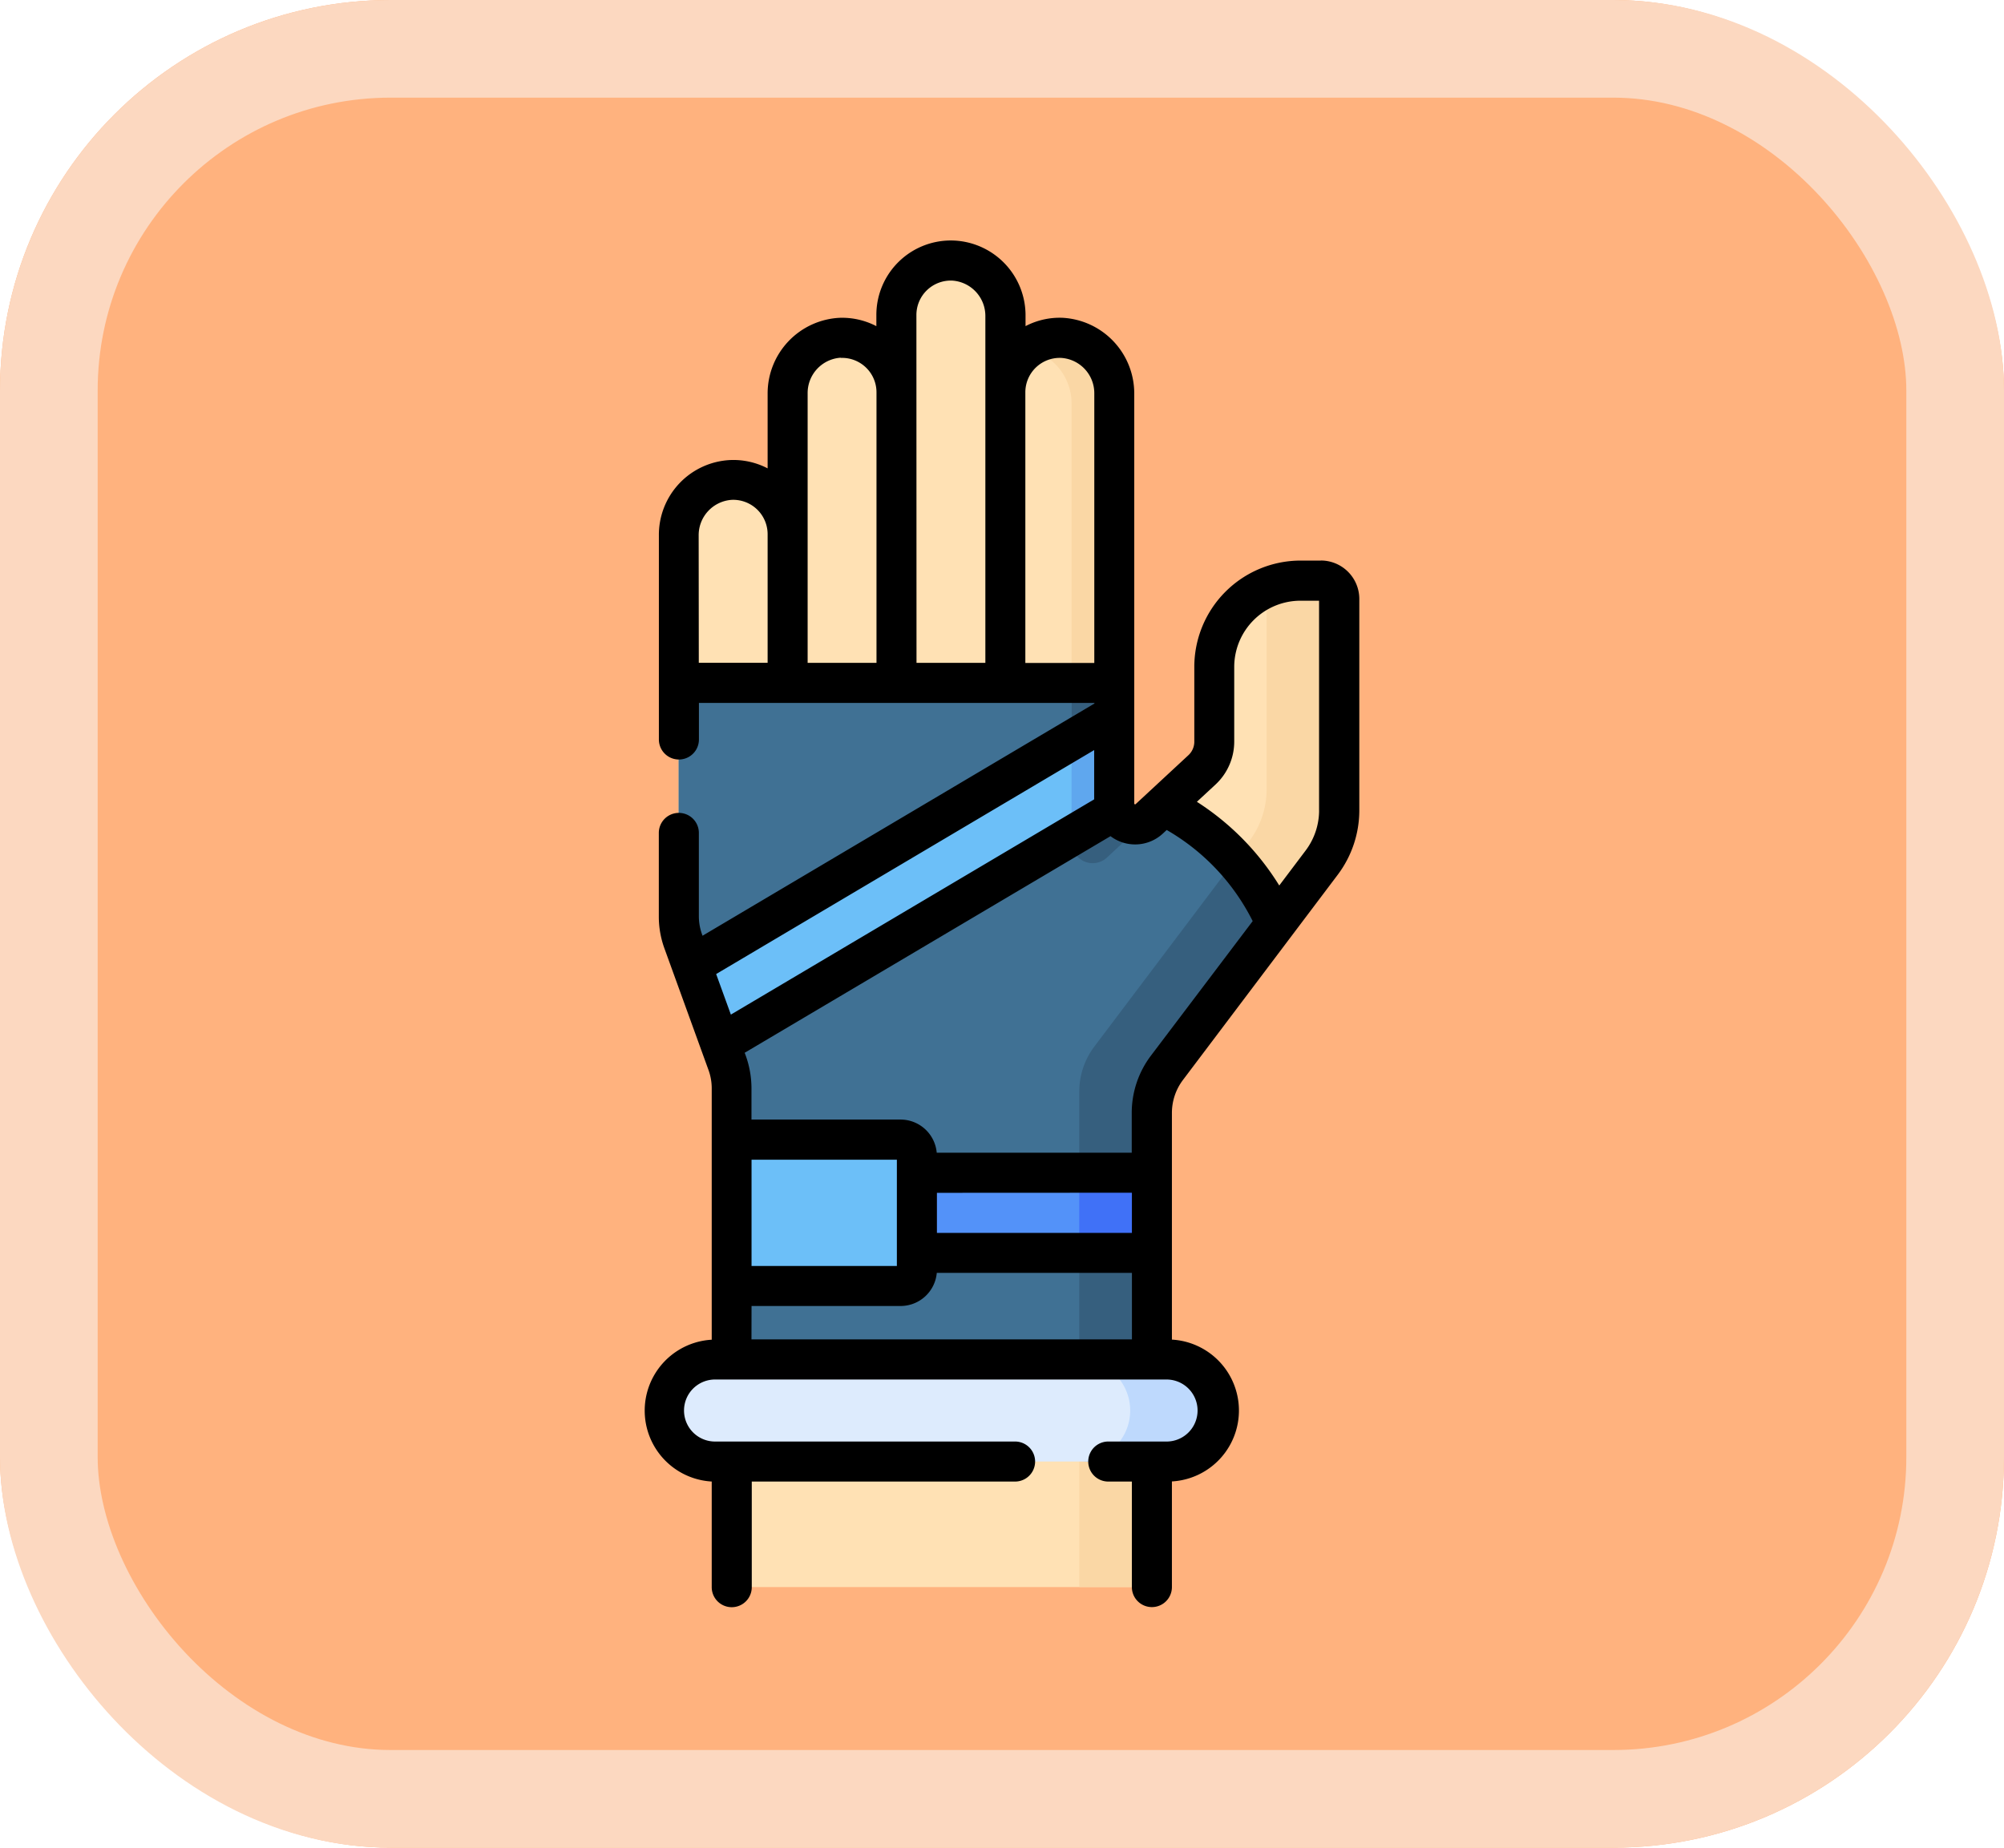 <svg xmlns="http://www.w3.org/2000/svg" width="61.554" height="56.767" viewBox="0 0 61.554 56.767">
  <g id="Grupo_1103524" data-name="Grupo 1103524" transform="translate(-334.621 -1399.423)">
    <g id="Rectángulo_401341" data-name="Rectángulo 401341" transform="translate(334.621 1399.423)" fill="#ffb27e" stroke="#fcd8c0" stroke-width="3">
      <rect width="61.554" height="56.767" rx="12" stroke="none"/>
      <rect x="1.5" y="1.5" width="58.554" height="53.767" rx="10.5" fill="none"/>
    </g>
    <g id="entablillar" transform="translate(232.243 1406.813)">
      <g id="Grupo_1104072" data-name="Grupo 1104072" transform="translate(122.796 0.615)">
        <g id="Grupo_1104071" data-name="Grupo 1104071" transform="translate(0)">
          <path id="Trazado_885252" data-name="Trazado 885252" d="M154.6,17.335h-.622a2.649,2.649,0,0,0-2.649,2.649v2.3a1.182,1.182,0,0,1-.379.867l-1.617,1.5a.644.644,0,0,1-1.082-.472V11.59a1.7,1.7,0,0,0-1.611-1.711A1.672,1.672,0,0,0,144.9,11.55V9.215A1.7,1.7,0,0,0,143.293,7.5a1.672,1.672,0,0,0-1.733,1.671V11.55a1.672,1.672,0,0,0-1.733-1.671,1.7,1.7,0,0,0-1.611,1.711v4.324a1.672,1.672,0,0,0-1.733-1.671,1.7,1.7,0,0,0-1.611,1.711v11.7a2.254,2.254,0,0,0,.135.767l1.354,3.739a2.253,2.253,0,0,1,.135.767V47.849a.41.41,0,0,0,.41.41H149a.41.41,0,0,0,.41-.41V33.688a2.29,2.29,0,0,1,.462-1.379L154.626,26a2.657,2.657,0,0,0,.535-1.6V17.9A.566.566,0,0,0,154.6,17.335Z" transform="translate(-134.445 -7.503)" fill="#ffe1b4"/>
          <path id="Trazado_885253" data-name="Trazado 885253" d="M266.667,38.483V51.955a.644.644,0,0,0,1.082.472l1.208-1.119a.644.644,0,0,1-.982-.547V38.171a1.7,1.7,0,0,0-1.611-1.711,1.665,1.665,0,0,0-1.072.339A1.707,1.707,0,0,1,266.667,38.483Z" transform="translate(-254.171 -34.084)" fill="#fad7a5"/>
          <path id="Trazado_885254" data-name="Trazado 885254" d="M292.37,127.4h-.622a2.638,2.638,0,0,0-1.135.255.563.563,0,0,1,.093.31v5.843a2.657,2.657,0,0,1-.535,1.6l-4.758,6.31a2.289,2.289,0,0,0-.462,1.379v15.227h1.82a.41.41,0,0,0,.41-.41V143.755a2.29,2.29,0,0,1,.462-1.379l4.758-6.31a2.657,2.657,0,0,0,.535-1.6v-6.5A.566.566,0,0,0,292.37,127.4Z" transform="translate(-272.218 -117.57)" fill="#fad7a5"/>
          <path id="Trazado_885255" data-name="Trazado 885255" d="M149.777,169.491l-.448.415a.645.645,0,0,1-1.048-.265c-.021-.064-1.772,0-1.772-.071l1.739-2.853v-.984H134.869v7.174a2.256,2.256,0,0,0,.135.767l.266.734.682.648.2,1.775.211.582a2.252,2.252,0,0,1,.135.767v1.587l.82,2.249-.82,2.249v3.487h12.913v-4.5l-.82-1.231.82-1.231v-1.842a2.29,2.29,0,0,1,.462-1.379l3.335-4.423A7.353,7.353,0,0,0,149.777,169.491Z" transform="translate(-134.444 -152.757)" fill="#407194"/>
          <path id="Trazado_885256" data-name="Trazado 885256" d="M289.739,232.011l-4.328,5.74a2.29,2.29,0,0,0-.461,1.379V248.6h2.23v-4.5l-.82-1.231.82-1.231v-1.842a2.289,2.289,0,0,1,.462-1.379l3.335-4.423a5.829,5.829,0,0,0-1.237-1.973Z" transform="translate(-272.217 -213.6)" fill="#365f7e"/>
          <path id="Trazado_885257" data-name="Trazado 885257" d="M131.25,422.371h13.876a1.568,1.568,0,1,0,0-3.135H131.25a1.568,1.568,0,1,0,0,3.135Z" transform="translate(-129.682 -385.472)" fill="#ddebfd"/>
          <path id="Trazado_885258" data-name="Trazado 885258" d="M288.062,419.236h-2.675a1.568,1.568,0,0,1,0,3.135h2.675a1.568,1.568,0,1,0,0-3.135Z" transform="translate(-272.619 -385.472)" fill="#bed9fd"/>
          <path id="Trazado_885259" data-name="Trazado 885259" d="M222.149,349.284H214.93l-.82,1.117.82,1.345h7.219Z" transform="translate(-207.187 -321.257)" fill="#5392f9"/>
          <path id="Trazado_885260" data-name="Trazado 885260" d="M284.949,349.284h2.23v2.463h-2.23Z" transform="translate(-272.217 -321.257)" fill="#4071f7"/>
          <path id="Trazado_885261" data-name="Trazado 885261" d="M160.363,340.871v-3.5a.5.5,0,0,0-.5-.5h-5.194v4.5h5.194A.5.5,0,0,0,160.363,340.871Z" transform="translate(-152.62 -309.864)" fill="#6cbff8"/>
          <path id="Trazado_885262" data-name="Trazado 885262" d="M284.356,169.986l-1.2,1.115a.644.644,0,0,1-1.082-.472v-4.895h1.307v.984l-.149,2.727c0,.074.161.133.182.2a.623.623,0,0,0,.264.335.643.643,0,0,0,.435.1A.674.674,0,0,0,284.356,169.986Z" transform="translate(-269.574 -152.758)" fill="#365f7e"/>
          <path id="Trazado_885263" data-name="Trazado 885263" d="M139.752,185.423l.878,2.423,12.133-7.19a.654.654,0,0,1-.033-.207v-2.717Z" transform="translate(-138.926 -163.773)" fill="#6cbff8"/>
          <path id="Trazado_885264" data-name="Trazado 885264" d="M282.071,178.508v2.944l1.34-.794a.655.655,0,0,1-.033-.207v-2.717Z" transform="translate(-269.575 -163.773)" fill="#5fa7ee"/>
        </g>
      </g>
      <path id="Trazado_885265" data-name="Trazado 885265" d="M142.948,9.833h-.622a3.267,3.267,0,0,0-3.264,3.264v2.3a.567.567,0,0,1-.182.416l-1.617,1.5a.023.023,0,0,1-.031.005.029.029,0,0,1-.015-.011l0-.008a.069.069,0,0,1,0-.008V4.7a2.327,2.327,0,0,0-2.2-2.326,2.261,2.261,0,0,0-1.139.256v-.3A2.3,2.3,0,0,0,131.666,0a2.287,2.287,0,0,0-2.37,2.286v.345a2.272,2.272,0,0,0-1.14-.256,2.327,2.327,0,0,0-2.2,2.326V7a2.277,2.277,0,0,0-1.14-.256,2.3,2.3,0,0,0-2.2,2.326v6.26a.615.615,0,1,0,1.23,0V14.206h12.148v.019l-12.037,7.134-.013-.036a1.628,1.628,0,0,1-.1-.558V18.2a.615.615,0,0,0-1.23,0v2.568a2.853,2.853,0,0,0,.171.977l1.354,3.737a1.646,1.646,0,0,1,.1.559v7.73a2.182,2.182,0,0,0,0,4.357v3.246a.615.615,0,0,0,1.23,0V38.129h8.088a.615.615,0,1,0,0-1.23h-9.185a.953.953,0,1,1,0-1.905H138.24a.953.953,0,0,1,0,1.905h-1.821a.615.615,0,0,0,0,1.23h.725v3.242a.615.615,0,0,0,1.23,0V38.125a2.182,2.182,0,0,0,0-4.357V26.8a1.68,1.68,0,0,1,.338-1.008l4.758-6.31a3.291,3.291,0,0,0,.66-1.97v-6.5a1.182,1.182,0,0,0-1.181-1.181ZM130.526,2.288a1.057,1.057,0,0,1,1.1-1.057,1.088,1.088,0,0,1,1.018,1.1V12.976h-2.115ZM128.2,3.606a1.058,1.058,0,0,1,1.1,1.056v8.313h-2.115V4.7a1.087,1.087,0,0,1,1.018-1.1Zm-4.362,5.461a1.088,1.088,0,0,1,1.018-1.1,1.057,1.057,0,0,1,1.1,1.057v3.949h-2.114Zm10.034,3.909V4.662a1.057,1.057,0,0,1,1.1-1.056,1.087,1.087,0,0,1,1.018,1.1v8.273H133.87Zm2.114,2.679v1.514l-11.159,6.613-.452-1.246Zm1.159,13.6V30.49h-5.989V29.258Zm-11.683,3.48h4.579a1.117,1.117,0,0,0,1.111-1.018h5.994v2.044H125.46Zm4.464-1.23h-4.464V28.24h4.464Zm7.8-6.457a2.917,2.917,0,0,0-.586,1.749v1.228H131.15a1.117,1.117,0,0,0-1.111-1.018h-4.579v-.972a3,3,0,0,0-.209-1.08L136.488,18.3a1.252,1.252,0,0,0,1.612-.084l.114-.106a6.688,6.688,0,0,1,2.641,2.8Zm5.169-7.539a2.053,2.053,0,0,1-.412,1.23l-.812,1.077a8.111,8.111,0,0,0-2.53-2.572l.571-.529a1.8,1.8,0,0,0,.576-1.318V13.1a2.036,2.036,0,0,1,2.034-2.034h.572v6.449Z" transform="translate(0)"/>
    </g>
  </g>
</svg>

